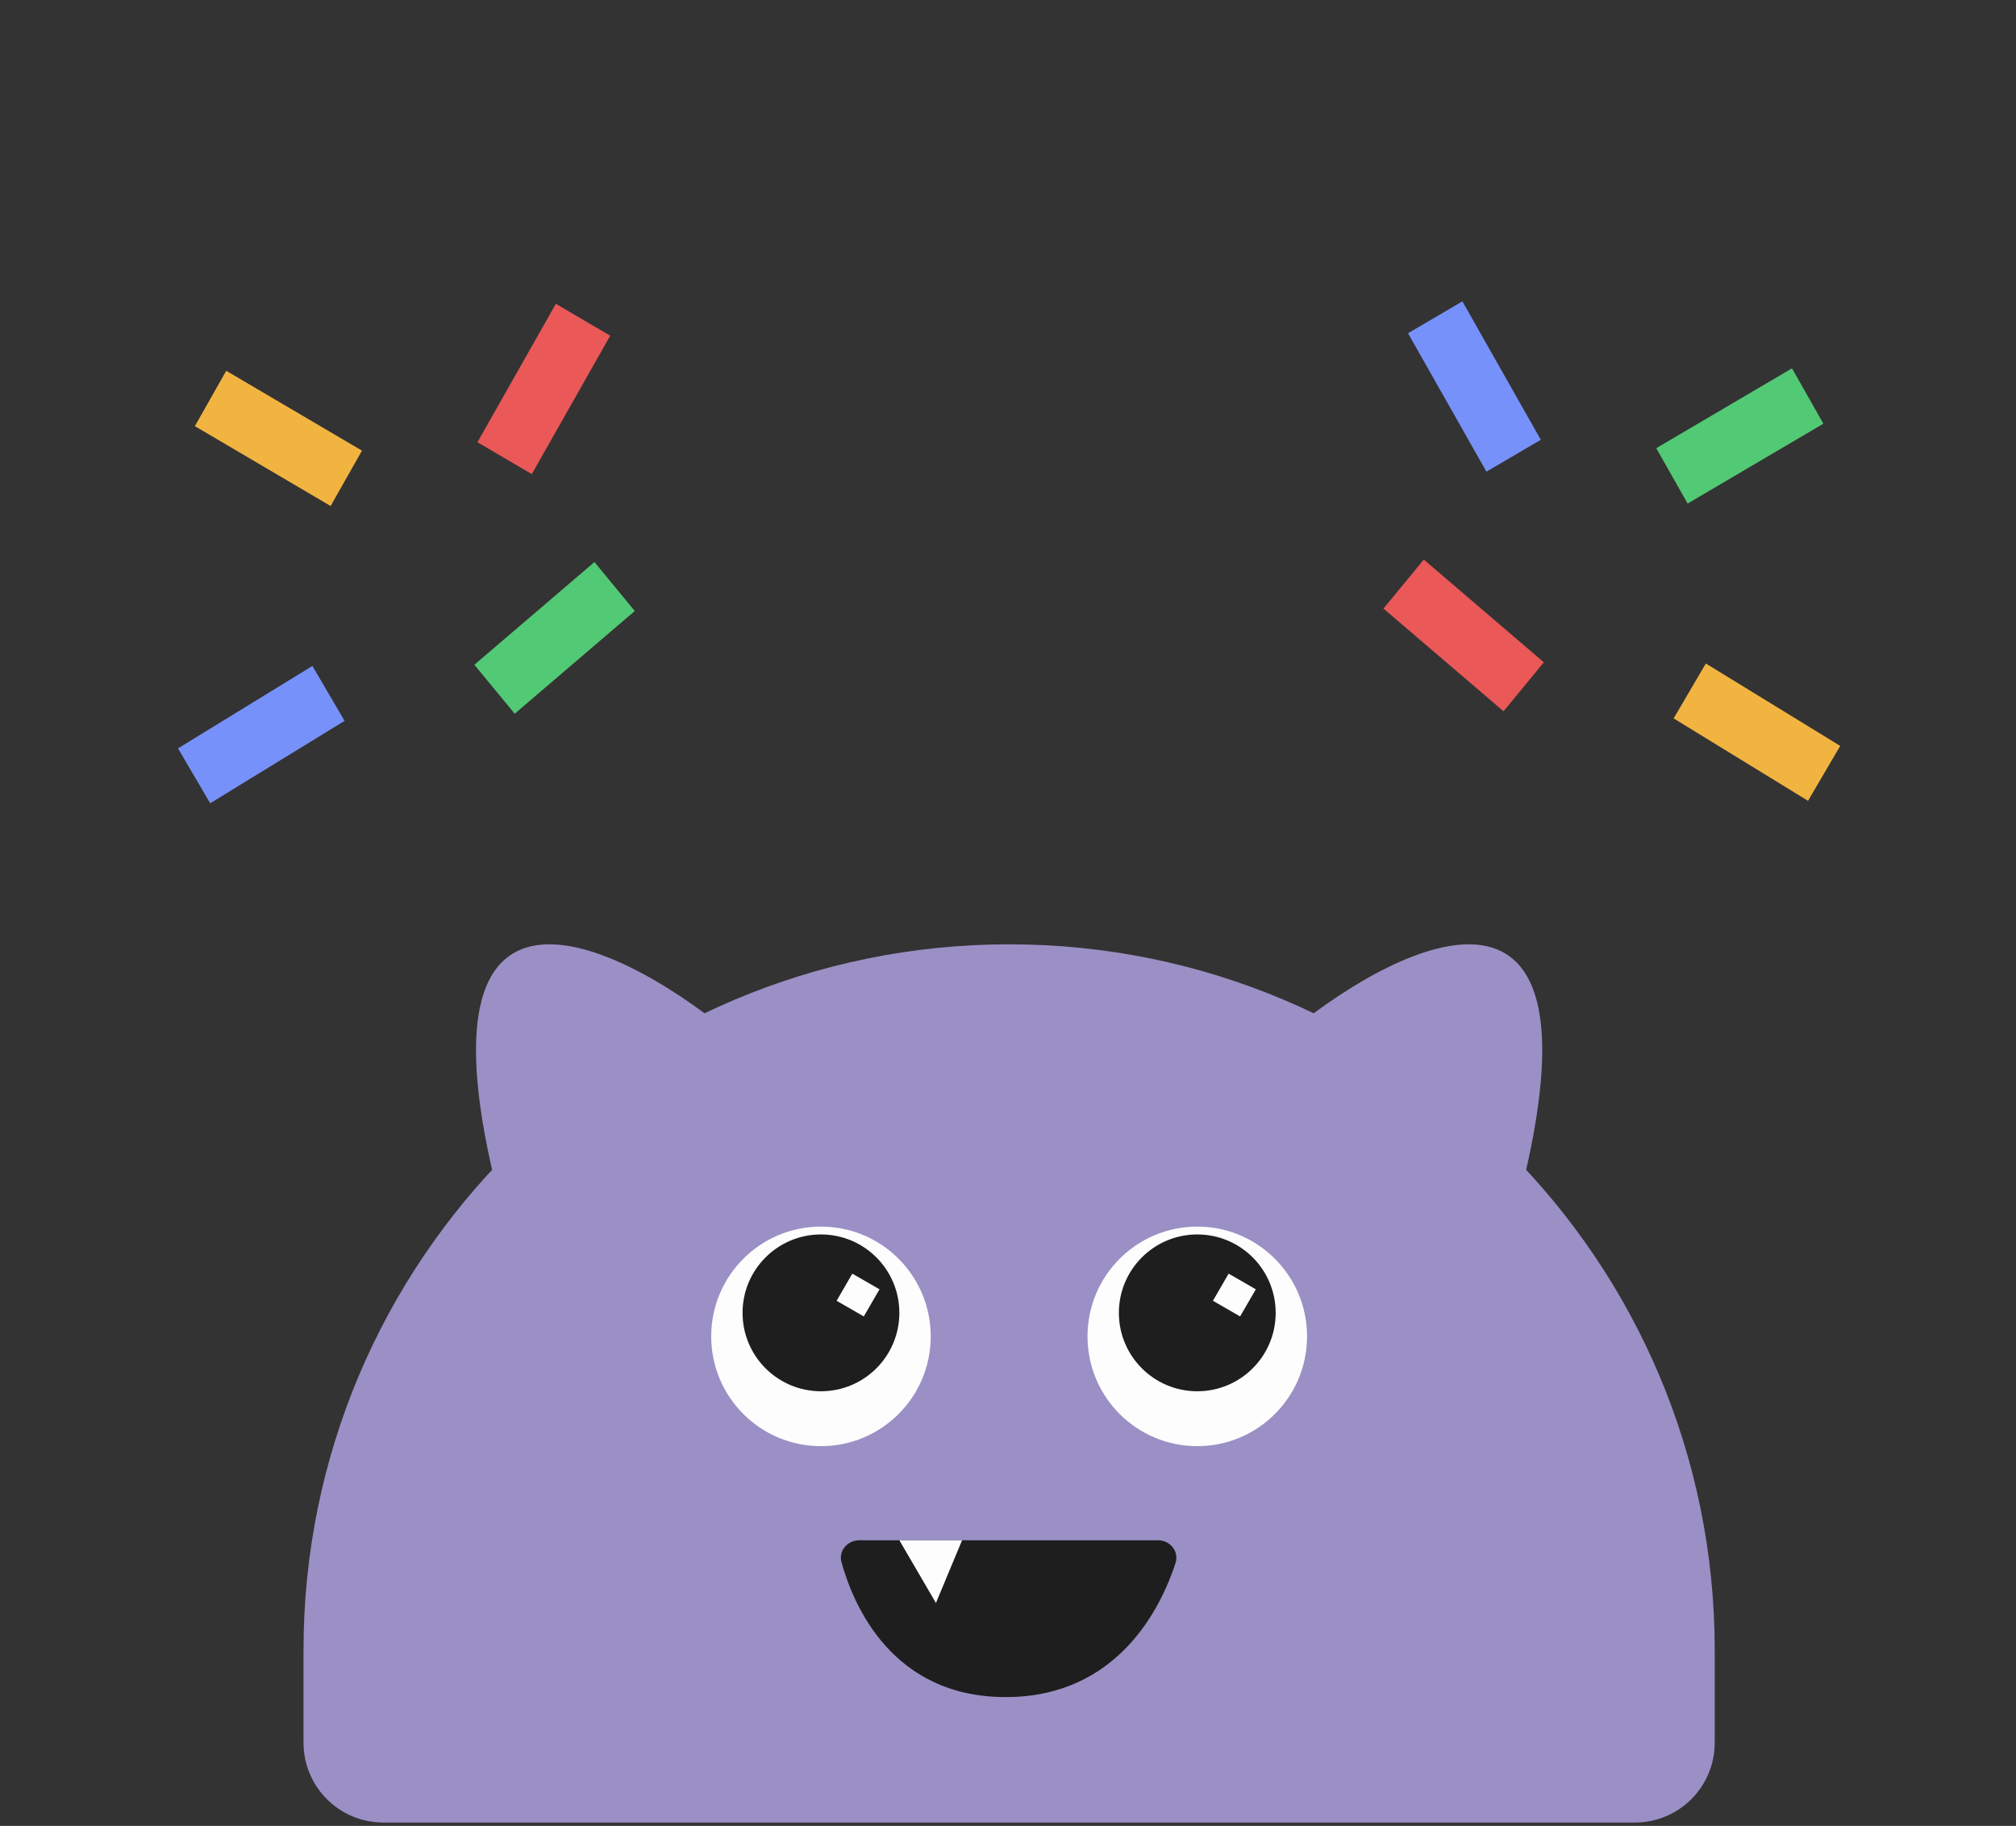 <svg width="360" height="326" viewBox="0 0 360 326" fill="none" xmlns="http://www.w3.org/2000/svg">
<rect x="0" y="0" width="360" height="326" fill="#333333" stroke="none"/>
<path d="M54.2 294.6C54.2 225.012 110.612 168.6 180.2 168.6V168.6C249.788 168.6 306.2 225.012 306.2 294.6V311.145C306.2 319.018 299.818 325.4 291.946 325.4H68.455C60.582 325.4 54.2 319.018 54.2 311.145V294.6Z" fill="#9B90C5"/>
<path d="M129.8 184.012C109.495 167.452 72.902 150.146 88.967 213.4L129.8 184.012Z" fill="#9B90C5"/>
<path d="M230.6 184.012C250.905 167.452 287.499 150.146 271.433 213.4L230.6 184.012Z" fill="#9B90C5"/>
<path d="M206.748 274.999H153.47C151.314 274.999 149.694 276.883 150.273 278.96C152.425 286.682 159.363 302.999 179.583 302.999C199.687 302.999 207.371 286.87 209.908 279.095C210.596 276.986 208.966 274.999 206.748 274.999Z" fill="#1E1E1E"/>
<path d="M167.133 286.199L160.6 274.999H171.8L167.133 286.199Z" fill="#FDFDFD"/>
<circle cx="146.6" cy="238.599" r="19.6" fill="#FDFDFD"/>
<circle cx="213.8" cy="238.599" r="19.6" fill="#FDFDFD"/>
<circle cx="146.6" cy="234.399" r="14" fill="#1E1E1E"/>
<circle cx="213.8" cy="234.399" r="14" fill="#1E1E1E"/>
<rect width="5.6" height="5.6" transform="matrix(0.867 0.499 -0.501 0.865 152.2 227.399)" fill="#FDFDFD"/>
<rect width="5.6" height="5.6" transform="matrix(0.867 0.499 -0.501 0.865 219.4 227.399)" fill="#FDFDFD"/>
<rect width="28.215" height="11.325" transform="matrix(0.76 0.65 -0.636 0.772 254.246 99.909)" fill="#EA5858"/>
<rect width="28.132" height="11.359" transform="matrix(0.853 0.523 -0.506 0.863 304.613 118.462)" fill="#F2B441"/>
<rect width="28.123" height="11.362" transform="matrix(-0.862 0.507 -0.493 -0.87 325.603 75.647)" fill="#52C974"/>
<rect width="28.404" height="11.249" transform="matrix(-0.493 -0.87 0.863 -0.506 265.436 84.21)" fill="#7791FA"/>
<rect width="28.215" height="11.325" transform="matrix(-0.76 0.65 0.636 0.772 106.152 100.348)" fill="#52C974"/>
<rect width="28.132" height="11.359" transform="matrix(-0.853 0.523 0.506 0.863 55.785 118.902)" fill="#7791FA"/>
<rect width="28.123" height="11.362" transform="matrix(0.862 0.507 0.493 -0.87 34.796 76.086)" fill="#F2B441"/>
<rect width="28.404" height="11.249" transform="matrix(0.493 -0.87 -0.863 -0.506 94.964 84.648)" fill="#EA5858"/>
</svg>
